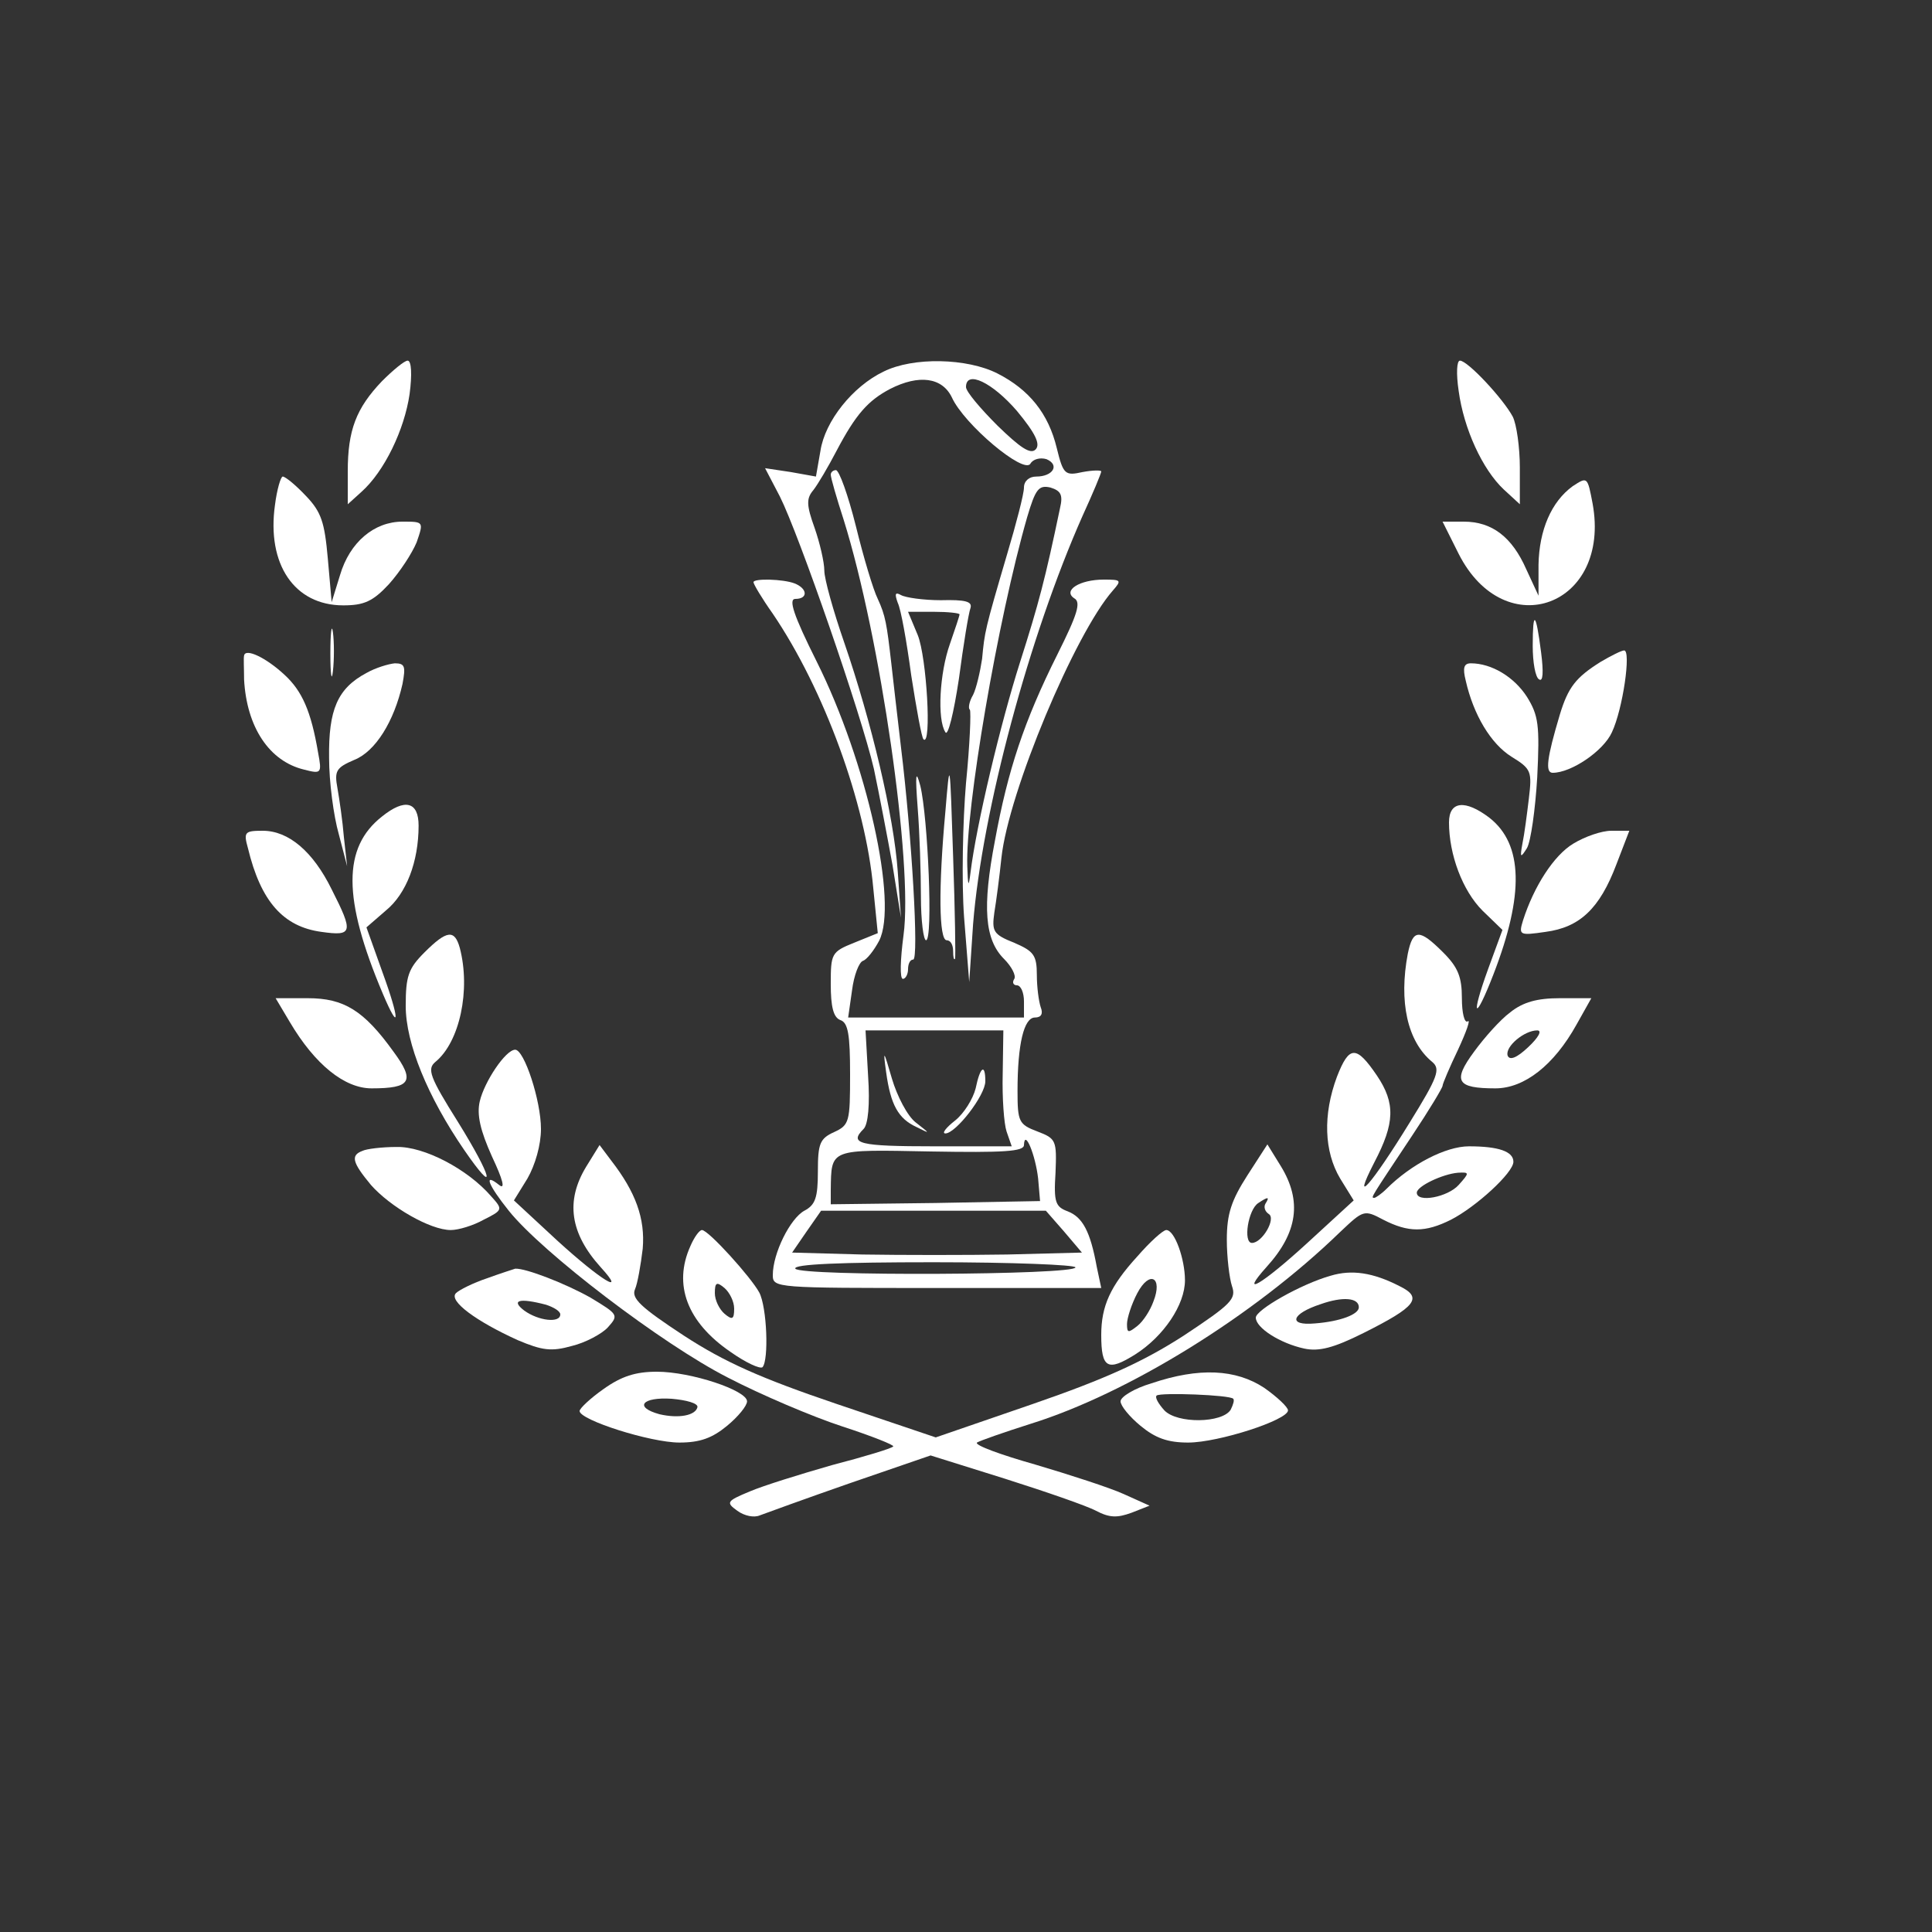 <svg xmlns="http://www.w3.org/2000/svg" version="1.0" width="300pt" height="300pt" viewBox="0 0 300 300" preserveAspectRatio="xMidYMid meet">
<rect x="0" y="0" width="300" height="300" fill="#333333" stroke="none"/>
<g transform="translate(0,300) scale(0.1,-0.1)" fill="#ffffff" stroke="none">
<path d="M593 2408 c-40 -42 -53 -76 -53 -140 l0 -51 21 19 c36 32 67 97 75 152 4 30 3 52 -3 52 -5 0 -23 -15 -40 -32z" fill="#ffffff"/>
<path d="M1372 2423 c-48 -23 -91 -77 -98 -123 l-7 -40 -39 7 -40 6 23 -44 c30 -60 126 -337 146 -423 8 -38 21 -106 29 -150 l13 -81 -5 72 c-6 86 -41 233 -83 355 -17 49 -31 99 -31 112 0 13 -7 43 -15 66 -13 36 -13 46 -2 59 7 9 23 36 36 61 30 57 49 78 83 96 45 23 81 18 96 -13 19 -42 112 -120 122 -103 4 7 15 10 25 7 21 -9 10 -27 -16 -27 -11 0 -19 -7 -19 -17 0 -10 -12 -56 -26 -103 -35 -119 -35 -121 -39 -163 -3 -20 -9 -46 -14 -56 -6 -10 -8 -21 -5 -23 2 -3 0 -54 -6 -114 -5 -59 -7 -153 -3 -208 l8 -101 6 90 c14 175 87 447 170 634 16 35 29 66 29 69 0 2 -13 2 -29 -1 -27 -6 -30 -4 -40 37 -13 54 -43 91 -92 116 -47 24 -131 26 -177 3z m207 -61 c29 -35 37 -52 29 -60 -8 -8 -24 3 -59 37 -27 27 -49 53 -49 60 0 27 41 7 79 -37z m67 -151 c-23 -110 -33 -148 -62 -239 -30 -94 -68 -253 -77 -327 -3 -24 -4 -22 -5 10 -3 88 47 382 93 542 13 44 18 50 36 46 16 -5 20 -11 15 -32z" fill="#ffffff"/>
<path d="M2265 2393 c8 -59 37 -122 70 -153 l25 -23 0 57 c0 31 -5 67 -11 79 -15 28 -70 87 -82 87 -5 0 -6 -20 -2 -47z" fill="#ffffff"/>
<path d="M1290 2263 c0 -5 9 -36 20 -70 57 -182 108 -535 93 -645 -5 -38 -6 -68 -1 -68 4 0 8 7 8 15 0 8 3 15 8 15 9 0 -2 191 -19 330 -6 52 -13 111 -15 130 -7 61 -9 74 -21 100 -7 14 -22 64 -34 113 -12 48 -26 87 -31 87 -4 0 -8 -3 -8 -7z" fill="#ffffff"/>
<path d="M427 2216 c-13 -92 30 -156 106 -156 32 0 46 6 71 33 17 19 36 48 43 65 11 32 11 32 -22 32 -44 0 -82 -32 -97 -83 l-13 -42 -6 68 c-5 56 -10 72 -34 97 -16 17 -32 30 -36 30 -3 0 -9 -20 -12 -44z" fill="#ffffff"/>
<path d="M2442 2245 c-33 -24 -52 -68 -53 -122 l0 -48 -19 41 c-22 50 -53 74 -97 74 l-33 0 25 -50 c72 -142 237 -81 208 78 -8 42 -8 42 -31 27z" fill="#ffffff"/>
<path d="M1170 2096 c0 -3 13 -25 30 -49 80 -118 144 -294 156 -426 l7 -70 -37 -15 c-35 -14 -36 -17 -36 -64 0 -35 4 -52 15 -56 12 -4 15 -23 15 -84 0 -74 -1 -79 -25 -90 -22 -10 -25 -18 -25 -61 0 -41 -4 -52 -21 -61 -22 -12 -49 -66 -49 -100 0 -20 5 -20 255 -20 l255 0 -7 33 c-10 55 -22 77 -45 86 -19 7 -22 14 -19 60 2 50 1 53 -28 64 -29 11 -31 15 -31 63 0 73 10 114 27 114 10 0 13 6 9 16 -3 9 -6 31 -6 50 0 31 -5 37 -35 50 -33 13 -35 18 -31 47 3 18 8 56 11 85 11 102 114 348 173 415 14 16 13 17 -14 17 -38 0 -64 -17 -46 -29 11 -6 5 -25 -26 -87 -52 -104 -77 -180 -97 -289 -20 -104 -16 -154 14 -184 12 -12 19 -26 16 -31 -4 -6 -1 -10 4 -10 6 0 11 -11 11 -25 l0 -25 -136 0 -137 0 6 42 c3 24 11 44 17 46 6 2 17 16 25 31 30 58 -19 278 -97 434 -36 72 -44 97 -33 97 20 0 19 16 -1 24 -18 7 -64 8 -64 2z m387 -763 c-1 -38 2 -78 6 -90 l8 -23 -120 0 c-118 0 -133 4 -110 27 7 7 10 38 7 82 l-4 71 107 0 107 0 -1 -67z m55 -163 l3 -35 -162 -3 -163 -2 0 22 c1 65 -3 63 155 60 114 -2 145 0 145 10 1 26 18 -16 22 -52z m40 -82 l28 -33 -116 -3 c-63 -1 -164 -1 -225 0 l-109 3 22 32 23 33 175 0 174 0 28 -32z m18 -56 c0 -12 -428 -14 -435 -2 -4 7 71 10 214 10 122 0 221 -4 221 -8z" fill="#ffffff"/>
<path d="M1376 1335 c7 -51 19 -72 47 -85 22 -11 22 -11 -1 7 -13 10 -29 41 -37 68 -13 45 -14 46 -9 10z" fill="#ffffff"/>
<path d="M1515 1310 c-4 -16 -18 -39 -32 -50 -14 -11 -21 -20 -15 -20 16 0 62 59 62 81 0 28 -8 23 -15 -11z" fill="#ffffff"/>
<path d="M1394 2064 c5 -10 14 -61 21 -113 8 -51 16 -96 19 -99 13 -12 5 128 -9 162 l-15 36 40 0 c22 0 40 -2 40 -4 0 -2 -7 -23 -15 -46 -16 -45 -20 -117 -7 -137 4 -7 13 30 21 83 7 53 15 102 18 110 3 10 -8 13 -46 12 -27 0 -55 4 -62 8 -9 5 -10 2 -5 -12z" fill="#ffffff"/>
<path d="M513 1985 c0 -33 2 -45 4 -27 2 18 2 45 0 60 -2 15 -4 0 -4 -33z" fill="#ffffff"/>
<path d="M2380 1997 c0 -25 4 -49 10 -52 6 -4 7 11 3 42 -8 63 -13 67 -13 10z" fill="#ffffff"/>
<path d="M379 1982 c-1 -4 0 -20 0 -37 4 -74 39 -127 93 -140 27 -7 28 -6 22 26 -11 65 -25 96 -52 121 -29 27 -61 42 -63 30z" fill="#ffffff"/>
<path d="M2485 1972 c-38 -24 -50 -39 -63 -82 -20 -67 -23 -90 -11 -90 29 0 79 34 92 63 17 36 30 127 19 127 -4 0 -20 -8 -37 -18z" fill="#ffffff"/>
<path d="M569 1955 c-45 -24 -59 -57 -58 -132 0 -37 7 -90 15 -118 l13 -50 -5 45 c-2 25 -7 59 -10 76 -5 27 -2 32 26 44 33 13 62 60 75 118 5 27 4 32 -12 32 -10 -1 -30 -7 -44 -15z" fill="#ffffff"/>
<path d="M2276 1943 c12 -53 39 -98 71 -118 31 -19 32 -23 27 -65 -3 -25 -7 -56 -10 -70 -4 -22 -3 -23 7 -7 6 10 13 60 16 110 4 81 2 96 -16 125 -20 31 -55 52 -87 52 -11 0 -13 -7 -8 -27z" fill="#ffffff"/>
<path d="M1468 1740 c-11 -119 -10 -200 2 -200 6 0 10 -7 10 -17 0 -9 1 -14 3 -12 1 2 0 74 -3 159 -5 153 -5 154 -12 70z" fill="#ffffff"/>
<path d="M1425 1745 c3 -38 5 -100 5 -137 0 -38 4 -68 8 -68 11 0 3 191 -9 240 -7 26 -8 18 -4 -35z" fill="#ffffff"/>
<path d="M593 1732 c-61 -48 -61 -127 1 -274 27 -64 27 -42 0 32 l-25 70 30 26 c32 26 51 76 51 132 0 37 -21 43 -57 14z" fill="#ffffff"/>
<path d="M2250 1723 c0 -50 21 -106 52 -137 l31 -30 -22 -60 c-28 -77 -21 -84 8 -9 48 124 46 202 -6 243 -38 29 -63 26 -63 -7z" fill="#ffffff"/>
<path d="M385 1683 c20 -83 55 -122 114 -130 49 -7 50 -1 16 66 -29 59 -67 91 -107 91 -28 0 -30 -2 -23 -27z" fill="#ffffff"/>
<path d="M2443 1690 c-30 -18 -61 -66 -78 -119 -7 -23 -6 -24 35 -18 53 7 84 36 110 105 l20 52 -28 0 c-15 0 -41 -9 -59 -20z" fill="#ffffff"/>
<path d="M659 1521 c-25 -25 -29 -37 -29 -83 0 -58 34 -141 91 -224 51 -74 44 -43 -10 44 -44 70 -48 82 -35 93 38 31 55 112 38 177 -8 29 -20 28 -55 -7z" fill="#ffffff"/>
<path d="M2186 1519 c-14 -74 -1 -136 38 -168 13 -11 9 -23 -35 -94 -59 -96 -92 -134 -55 -62 32 61 33 92 4 135 -32 47 -43 47 -62 -2 -22 -59 -20 -116 5 -158 l21 -34 -73 -67 c-70 -64 -106 -85 -62 -36 48 53 55 102 22 156 l-21 34 -31 -48 c-25 -39 -32 -60 -32 -100 0 -27 4 -60 8 -72 7 -20 -1 -28 -75 -77 -62 -40 -121 -67 -234 -106 l-151 -52 -154 52 c-118 40 -174 65 -237 106 -67 44 -82 58 -76 72 4 9 9 38 12 63 4 47 -11 88 -49 137 l-18 24 -21 -34 c-32 -53 -25 -103 23 -156 41 -45 0 -20 -67 41 l-68 63 21 34 c12 21 21 52 21 77 0 44 -26 123 -40 123 -15 0 -48 -50 -55 -80 -5 -21 1 -46 19 -86 17 -36 21 -52 11 -44 -25 20 -17 0 15 -40 52 -65 238 -207 340 -259 52 -27 132 -61 178 -76 46 -15 81 -29 79 -31 -2 -3 -45 -16 -95 -29 -49 -14 -107 -32 -128 -41 -36 -15 -37 -17 -19 -30 11 -8 26 -11 35 -7 8 3 71 26 140 50 l125 43 115 -36 c63 -20 127 -42 142 -50 21 -11 33 -11 55 -3 l28 11 -40 18 c-22 10 -84 30 -138 46 -53 15 -94 30 -90 34 5 3 42 16 83 29 151 47 346 167 481 298 36 34 37 35 67 19 39 -20 65 -20 105 0 39 20 97 73 97 90 0 16 -23 24 -69 24 -36 0 -90 -28 -128 -66 -8 -8 -17 -14 -19 -14 -6 0 -6 -1 59 97 26 39 47 74 47 77 0 3 11 29 24 56 13 28 20 48 15 44 -5 -3 -9 13 -9 36 0 33 -6 48 -29 71 -37 37 -47 37 -55 -2z m79 -359 c-17 -19 -65 -28 -65 -12 0 10 40 29 64 31 18 1 18 0 1 -19z m-300 -29 c-3 -5 -1 -12 5 -16 12 -7 -10 -45 -26 -45 -14 0 -6 52 10 62 15 10 18 10 11 -1z" fill="#ffffff"/>
<path d="M450 1413 c39 -66 85 -103 127 -103 61 0 68 11 34 57 -46 64 -77 83 -133 83 l-50 0 22 -37z" fill="#ffffff"/>
<path d="M2345 1428 c-15 -11 -40 -39 -56 -61 -34 -46 -27 -57 33 -57 45 0 91 36 126 99 l23 41 -49 0 c-35 0 -57 -6 -77 -22z m28 -54 c-18 -17 -29 -21 -32 -13 -4 14 26 39 46 39 8 0 2 -11 -14 -26z" fill="#ffffff"/>
<path d="M563 1213 c-19 -7 -16 -18 13 -53 30 -34 92 -70 124 -70 12 0 35 7 51 16 30 15 30 16 12 36 -37 43 -105 78 -147 77 -23 0 -47 -3 -53 -6z" fill="#ffffff"/>
<path d="M1072 1065 c-27 -60 -5 -118 62 -164 24 -17 46 -27 50 -24 10 11 7 93 -5 116 -13 24 -79 97 -89 97 -4 0 -12 -11 -18 -25z m68 -97 c0 -17 -3 -18 -15 -8 -8 7 -15 21 -15 32 0 17 3 18 15 8 8 -7 15 -21 15 -32z" fill="#ffffff"/>
<path d="M1766 1049 c-42 -46 -56 -77 -56 -122 0 -52 10 -57 53 -30 44 28 77 77 77 115 0 33 -16 78 -29 78 -5 0 -25 -18 -45 -41z m25 -70 c-5 -14 -16 -31 -25 -38 -14 -11 -16 -11 -16 3 0 9 7 31 16 48 19 36 40 25 25 -13z" fill="#ffffff"/>
<path d="M756 1015 c-21 -7 -43 -18 -48 -23 -12 -12 32 -44 96 -73 38 -16 52 -18 84 -9 21 5 47 19 56 29 17 19 16 20 -27 46 -39 22 -101 46 -117 45 -3 -1 -22 -7 -44 -15z m92 -41 c12 -4 22 -10 22 -15 0 -14 -34 -10 -56 6 -21 16 -8 20 34 9z" fill="#ffffff"/>
<path d="M2066 1019 c-46 -13 -116 -53 -116 -65 0 -16 38 -40 75 -48 23 -5 46 1 92 24 82 41 93 55 56 73 -41 21 -74 26 -107 16z m44 -49 c0 -11 -29 -22 -68 -25 -43 -4 -37 15 9 30 34 12 59 10 59 -5z" fill="#ffffff"/>
<path d="M937 843 c-20 -14 -37 -30 -37 -34 0 -14 110 -49 155 -49 32 0 51 7 74 26 17 14 31 31 31 38 0 17 -87 46 -140 46 -33 0 -55 -7 -83 -27z m146 -28 c-3 -13 -29 -18 -59 -11 -40 11 -27 27 19 24 23 -2 41 -7 40 -13z" fill="#ffffff"/>
<path d="M1788 852 c-27 -8 -48 -21 -48 -28 0 -7 14 -24 31 -38 23 -19 42 -26 74 -26 47 0 155 35 155 50 0 5 -17 21 -37 35 -44 29 -101 32 -175 7z m127 -24 c2 -2 0 -9 -4 -17 -13 -21 -83 -22 -103 -1 -9 10 -15 20 -12 23 6 5 114 1 119 -5z" fill="#ffffff"/>
</g>
</svg>